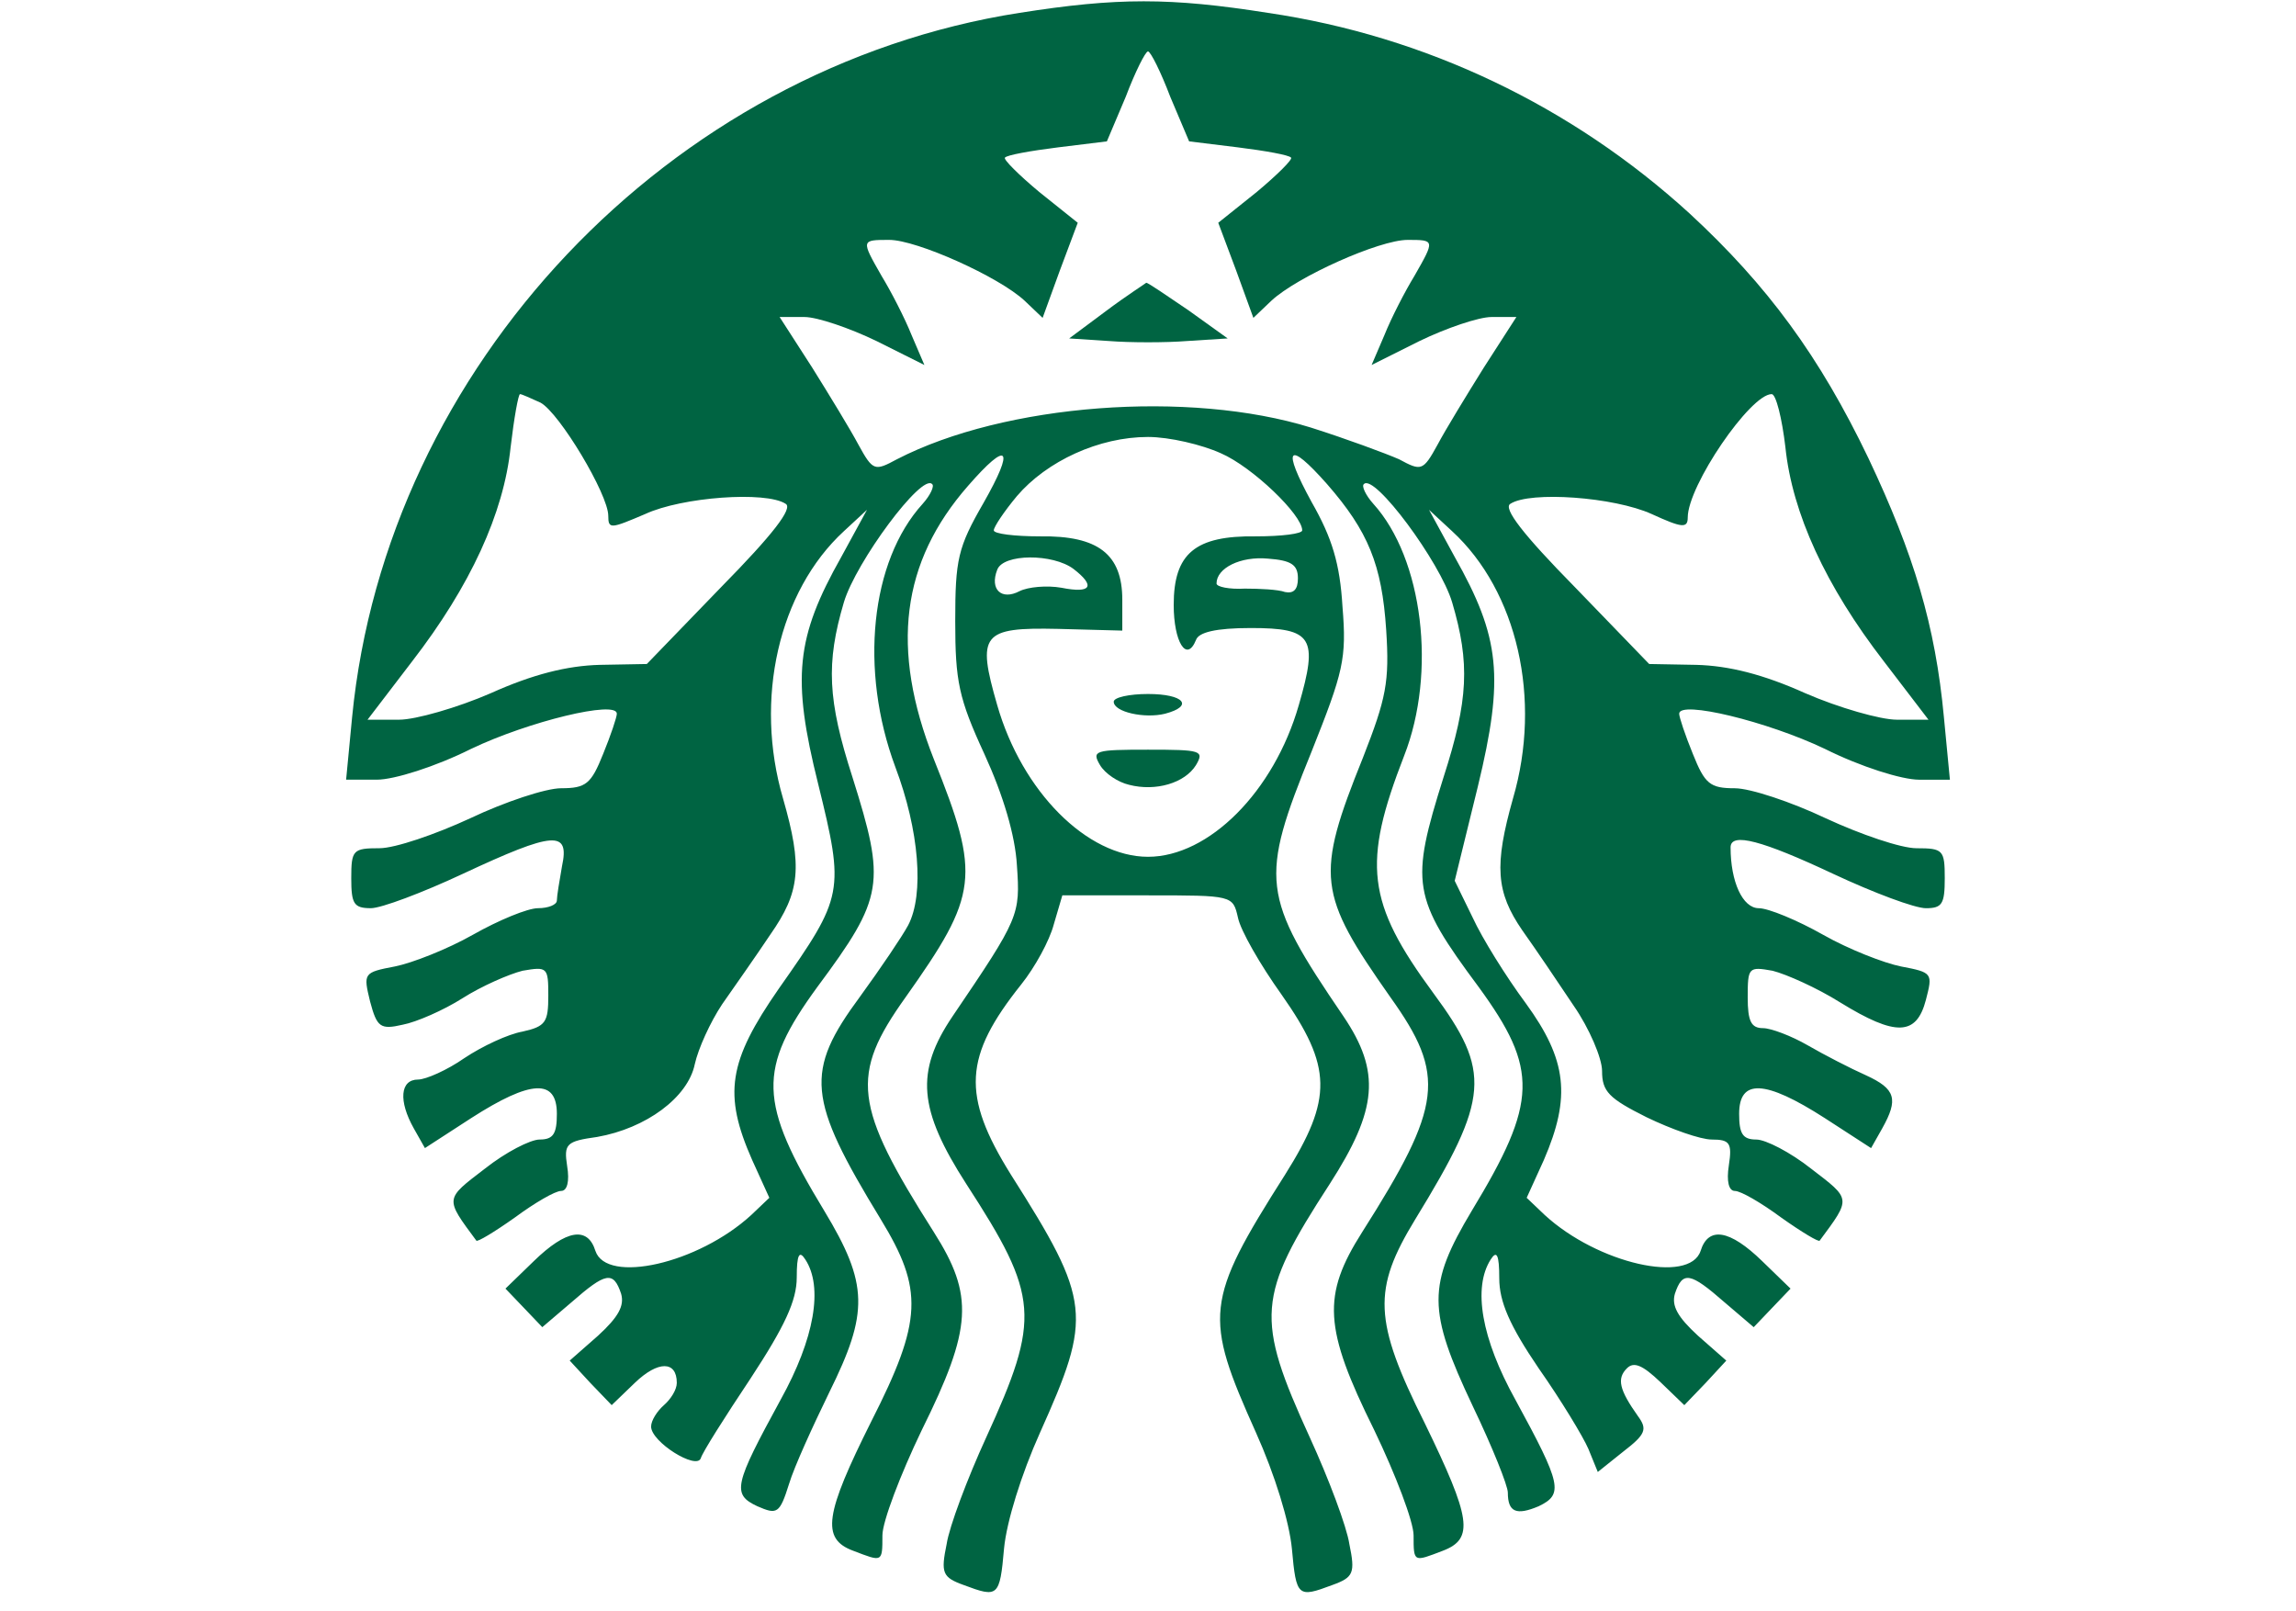 <?xml version="1.0" standalone="no"?>
<!DOCTYPE svg PUBLIC "-//W3C//DTD SVG 20010904//EN"
 "http://www.w3.org/TR/2001/REC-SVG-20010904/DTD/svg10.dtd">
<svg version="1.0" xmlns="http://www.w3.org/2000/svg"
 width="268pt" height="188pt" viewBox="0 0 268 188"
 preserveAspectRatio="xMidYMid meet">

<g transform="translate(0,188) scale(0.1,-0.1)"
fill="#006442" stroke="none">
<path d="M1190 1865 c-409 -64 -739 -413 -779 -822 l-7 -73 36 0 c20 0 68 15
110 36 67 32 170 57 170 41 0 -4 -7 -25 -16 -47 -14 -35 -20 -40 -49 -40 -18
0 -66 -16 -106 -35 -41 -19 -88 -35 -106 -35 -31 0 -33 -2 -33 -35 0 -30 3
-35 23 -35 12 0 60 18 107 40 107 50 125 51 116 9 -3 -17 -6 -35 -6 -40 0 -5
-10 -9 -22 -9 -12 0 -46 -14 -76 -31 -30 -17 -71 -33 -91 -37 -37 -7 -37 -8
-29 -41 8 -30 12 -33 38 -27 16 3 48 17 70 31 22 14 54 28 70 32 29 5 30 4 30
-29 0 -31 -3 -36 -30 -42 -17 -3 -47 -17 -68 -31 -20 -14 -45 -25 -54 -25 -21
0 -23 -25 -5 -57 l13 -23 54 35 c70 45 100 46 100 5 0 -23 -4 -30 -20 -30 -11
0 -40 -15 -64 -34 -47 -36 -47 -34 -10 -84 1 -2 21 10 45 27 23 17 47 31 54
31 7 0 10 11 7 29 -4 26 -1 29 35 34 57 10 106 46 114 85 4 18 18 49 32 70 14
20 40 57 56 81 35 50 38 79 15 159 -34 116 -5 242 71 312 l27 25 -30 -55 c-53
-94 -58 -141 -27 -265 31 -126 30 -131 -46 -239 -59 -85 -65 -123 -31 -200
l20 -44 -21 -20 c-62 -57 -169 -81 -182 -42 -9 29 -34 25 -72 -12 l-33 -32 22
-23 21 -22 34 29 c40 35 49 37 58 10 4 -14 -3 -27 -27 -49 l-33 -29 24 -26 25
-26 27 26 c27 26 49 26 49 0 0 -8 -7 -19 -15 -26 -8 -7 -15 -18 -15 -25 0 -18
53 -51 58 -37 2 7 28 48 58 93 40 61 54 91 54 118 0 27 3 32 10 21 21 -32 11
-92 -29 -164 -54 -99 -57 -110 -27 -124 23 -10 26 -9 37 26 6 20 28 68 47 107
46 93 46 126 -6 212 -77 127 -78 165 -8 261 78 105 80 121 41 245 -29 90 -31
133 -10 204 14 47 91 151 103 138 3 -2 -2 -13 -11 -23 -61 -67 -74 -194 -32
-307 28 -74 34 -149 15 -185 -7 -13 -32 -50 -56 -83 -65 -88 -62 -119 24 -260
50 -82 49 -118 -11 -236 -54 -108 -59 -137 -21 -151 34 -13 34 -14 34 18 0 16
21 71 46 123 59 119 61 157 14 231 -94 148 -98 183 -33 274 85 120 88 141 33
278 -51 129 -38 230 40 319 47 54 55 45 18 -20 -30 -52 -33 -66 -33 -138 0
-70 4 -90 34 -155 22 -48 36 -95 38 -130 4 -58 3 -61 -75 -176 -44 -65 -40
-109 16 -196 85 -131 87 -156 23 -296 -22 -48 -43 -104 -46 -124 -7 -34 -5
-39 20 -48 40 -15 42 -14 47 43 3 31 20 86 42 135 61 136 60 153 -34 301 -58
93 -55 138 12 222 16 20 33 51 38 70 l10 34 100 0 c99 0 99 0 105 -26 3 -15
26 -55 51 -90 59 -84 60 -121 4 -210 -94 -148 -95 -165 -34 -301 22 -49 39
-104 42 -136 5 -56 7 -57 47 -42 25 9 27 14 20 48 -3 20 -24 76 -46 124 -64
140 -62 165 23 296 56 87 60 131 16 196 -96 141 -98 159 -37 309 37 93 41 108
36 169 -3 50 -12 80 -36 122 -35 64 -28 73 18 21 48 -55 64 -94 69 -170 4 -61
0 -80 -27 -149 -56 -139 -53 -159 32 -280 65 -91 61 -126 -33 -274 -47 -74
-45 -112 14 -231 25 -52 46 -107 46 -123 0 -32 0 -31 34 -18 37 14 33 38 -21
149 -60 120 -61 156 -11 238 87 142 89 172 21 264 -78 106 -83 151 -34 277 38
97 22 230 -36 294 -9 10 -14 21 -11 23 12 13 89 -91 103 -138 21 -71 19 -114
-10 -204 -39 -124 -37 -140 41 -245 70 -96 69 -134 -8 -261 -52 -87 -52 -116
1 -228 23 -48 41 -93 41 -101 0 -23 10 -27 36 -16 29 14 27 25 -27 124 -40 72
-50 131 -29 164 7 11 10 6 10 -22 0 -27 12 -55 46 -105 26 -37 52 -80 58 -94
l11 -27 30 24 c26 20 28 26 17 41 -22 31 -25 44 -13 56 8 8 18 4 39 -16 l28
-27 25 26 24 26 -33 29 c-24 22 -31 35 -27 49 9 27 18 25 58 -10 l34 -29 21
22 22 23 -33 32 c-38 37 -63 41 -72 12 -13 -39 -120 -15 -182 42 l-21 20 20
44 c32 74 27 117 -21 183 -23 31 -51 76 -62 100 l-21 43 27 110 c31 128 26
174 -27 268 l-30 55 27 -25 c76 -70 105 -196 71 -312 -22 -78 -20 -109 11
-154 15 -21 42 -61 60 -88 18 -26 33 -61 33 -76 0 -24 8 -32 52 -54 29 -14 63
-26 76 -26 21 0 24 -4 20 -30 -3 -19 0 -30 7 -30 7 0 31 -14 54 -31 24 -17 44
-29 45 -27 37 50 37 48 -10 84 -24 19 -53 34 -64 34 -16 0 -20 7 -20 30 0 41
30 40 100 -5 l54 -35 13 23 c19 34 16 46 -19 62 -18 8 -49 24 -68 35 -19 11
-43 20 -52 20 -14 0 -18 8 -18 36 0 35 1 36 29 31 16 -4 52 -20 79 -37 65 -40
89 -39 100 3 8 31 8 32 -29 39 -20 4 -61 20 -91 37 -30 17 -64 31 -75 31 -19
0 -33 31 -33 71 0 18 37 8 120 -31 47 -22 95 -40 108 -40 19 0 22 5 22 35 0
33 -2 35 -33 35 -18 0 -65 16 -106 35 -40 19 -88 35 -106 35 -29 0 -35 5 -49
40 -9 22 -16 43 -16 47 0 16 103 -9 170 -41 42 -21 90 -36 110 -36 l36 0 -7
73 c-10 107 -35 190 -88 302 -57 119 -118 202 -209 286 -137 125 -308 207
-492 234 -114 18 -176 18 -290 0z m176 -98 l22 -52 57 -7 c32 -4 60 -9 62 -12
2 -2 -16 -20 -40 -40 l-45 -36 21 -56 20 -55 21 20 c30 28 126 71 159 71 32 0
32 0 8 -42 -11 -18 -27 -49 -35 -69 l-15 -35 56 28 c31 15 69 28 84 28 l29 0
-38 -59 c-20 -32 -45 -73 -54 -90 -17 -31 -19 -31 -45 -17 -16 7 -62 24 -103
37 -142 44 -357 28 -483 -37 -26 -14 -28 -14 -45 17 -9 17 -34 58 -54 90 l-38
59 29 0 c15 0 53 -13 84 -28 l56 -28 -15 35 c-8 20 -24 51 -35 69 -24 42 -24
42 9 42 32 0 128 -43 158 -71 l21 -20 20 55 21 56 -45 36 c-24 20 -42 38 -40
40 2 3 30 8 62 12 l57 7 22 52 c11 29 23 53 26 53 3 0 15 -24 26 -53z m-735
-357 c22 -12 79 -107 79 -132 0 -16 3 -15 43 2 43 20 141 27 164 12 9 -5 -15
-36 -75 -97 l-87 -90 -55 -1 c-38 -1 -78 -11 -127 -33 -39 -17 -88 -31 -107
-31 l-37 0 52 68 c68 88 107 173 115 250 4 34 9 62 11 62 2 0 13 -5 24 -10z
m1453 -52 c8 -77 47 -162 115 -250 l52 -68 -37 0 c-19 0 -68 14 -107 31 -49
22 -89 32 -127 33 l-55 1 -87 90 c-60 61 -84 92 -75 97 23 15 121 8 165 -12
35 -16 42 -17 42 -4 0 37 73 144 98 144 5 0 12 -28 16 -62z m-659 -7 c37 -16
95 -72 95 -90 0 -4 -24 -7 -54 -7 -71 1 -96 -20 -96 -80 0 -43 15 -68 26 -41
3 9 23 14 64 14 72 0 79 -11 56 -90 -29 -101 -105 -177 -176 -177 -71 0 -147
76 -176 177 -24 83 -18 91 71 89 l75 -2 0 36 c0 53 -28 75 -96 74 -30 0 -54 3
-54 7 0 4 12 22 27 40 35 41 96 69 153 69 25 0 63 -9 85 -19z m-172 -135 c26
-20 21 -29 -14 -22 -17 3 -39 1 -49 -4 -21 -11 -35 2 -26 25 7 19 65 19 89 1z
m262 -11 c0 -13 -5 -18 -15 -16 -8 3 -30 4 -47 4 -18 -1 -33 2 -33 6 0 18 28
32 60 29 27 -2 35 -7 35 -23z"/>
<path d="M1291 1517 l-43 -32 46 -3 c25 -2 67 -2 92 0 l47 3 -46 33 c-25 17
-47 32 -49 32 -1 -1 -23 -15 -47 -33z"/>
<path d="M1300 1061 c0 -12 36 -20 60 -14 34 9 22 23 -20 23 -22 0 -40 -4 -40
-9z"/>
<path d="M1284 987 c6 -10 21 -20 34 -23 31 -8 65 2 78 23 10 17 6 18 -56 18
-62 0 -66 -1 -56 -18z"/>
</g>
</svg>
